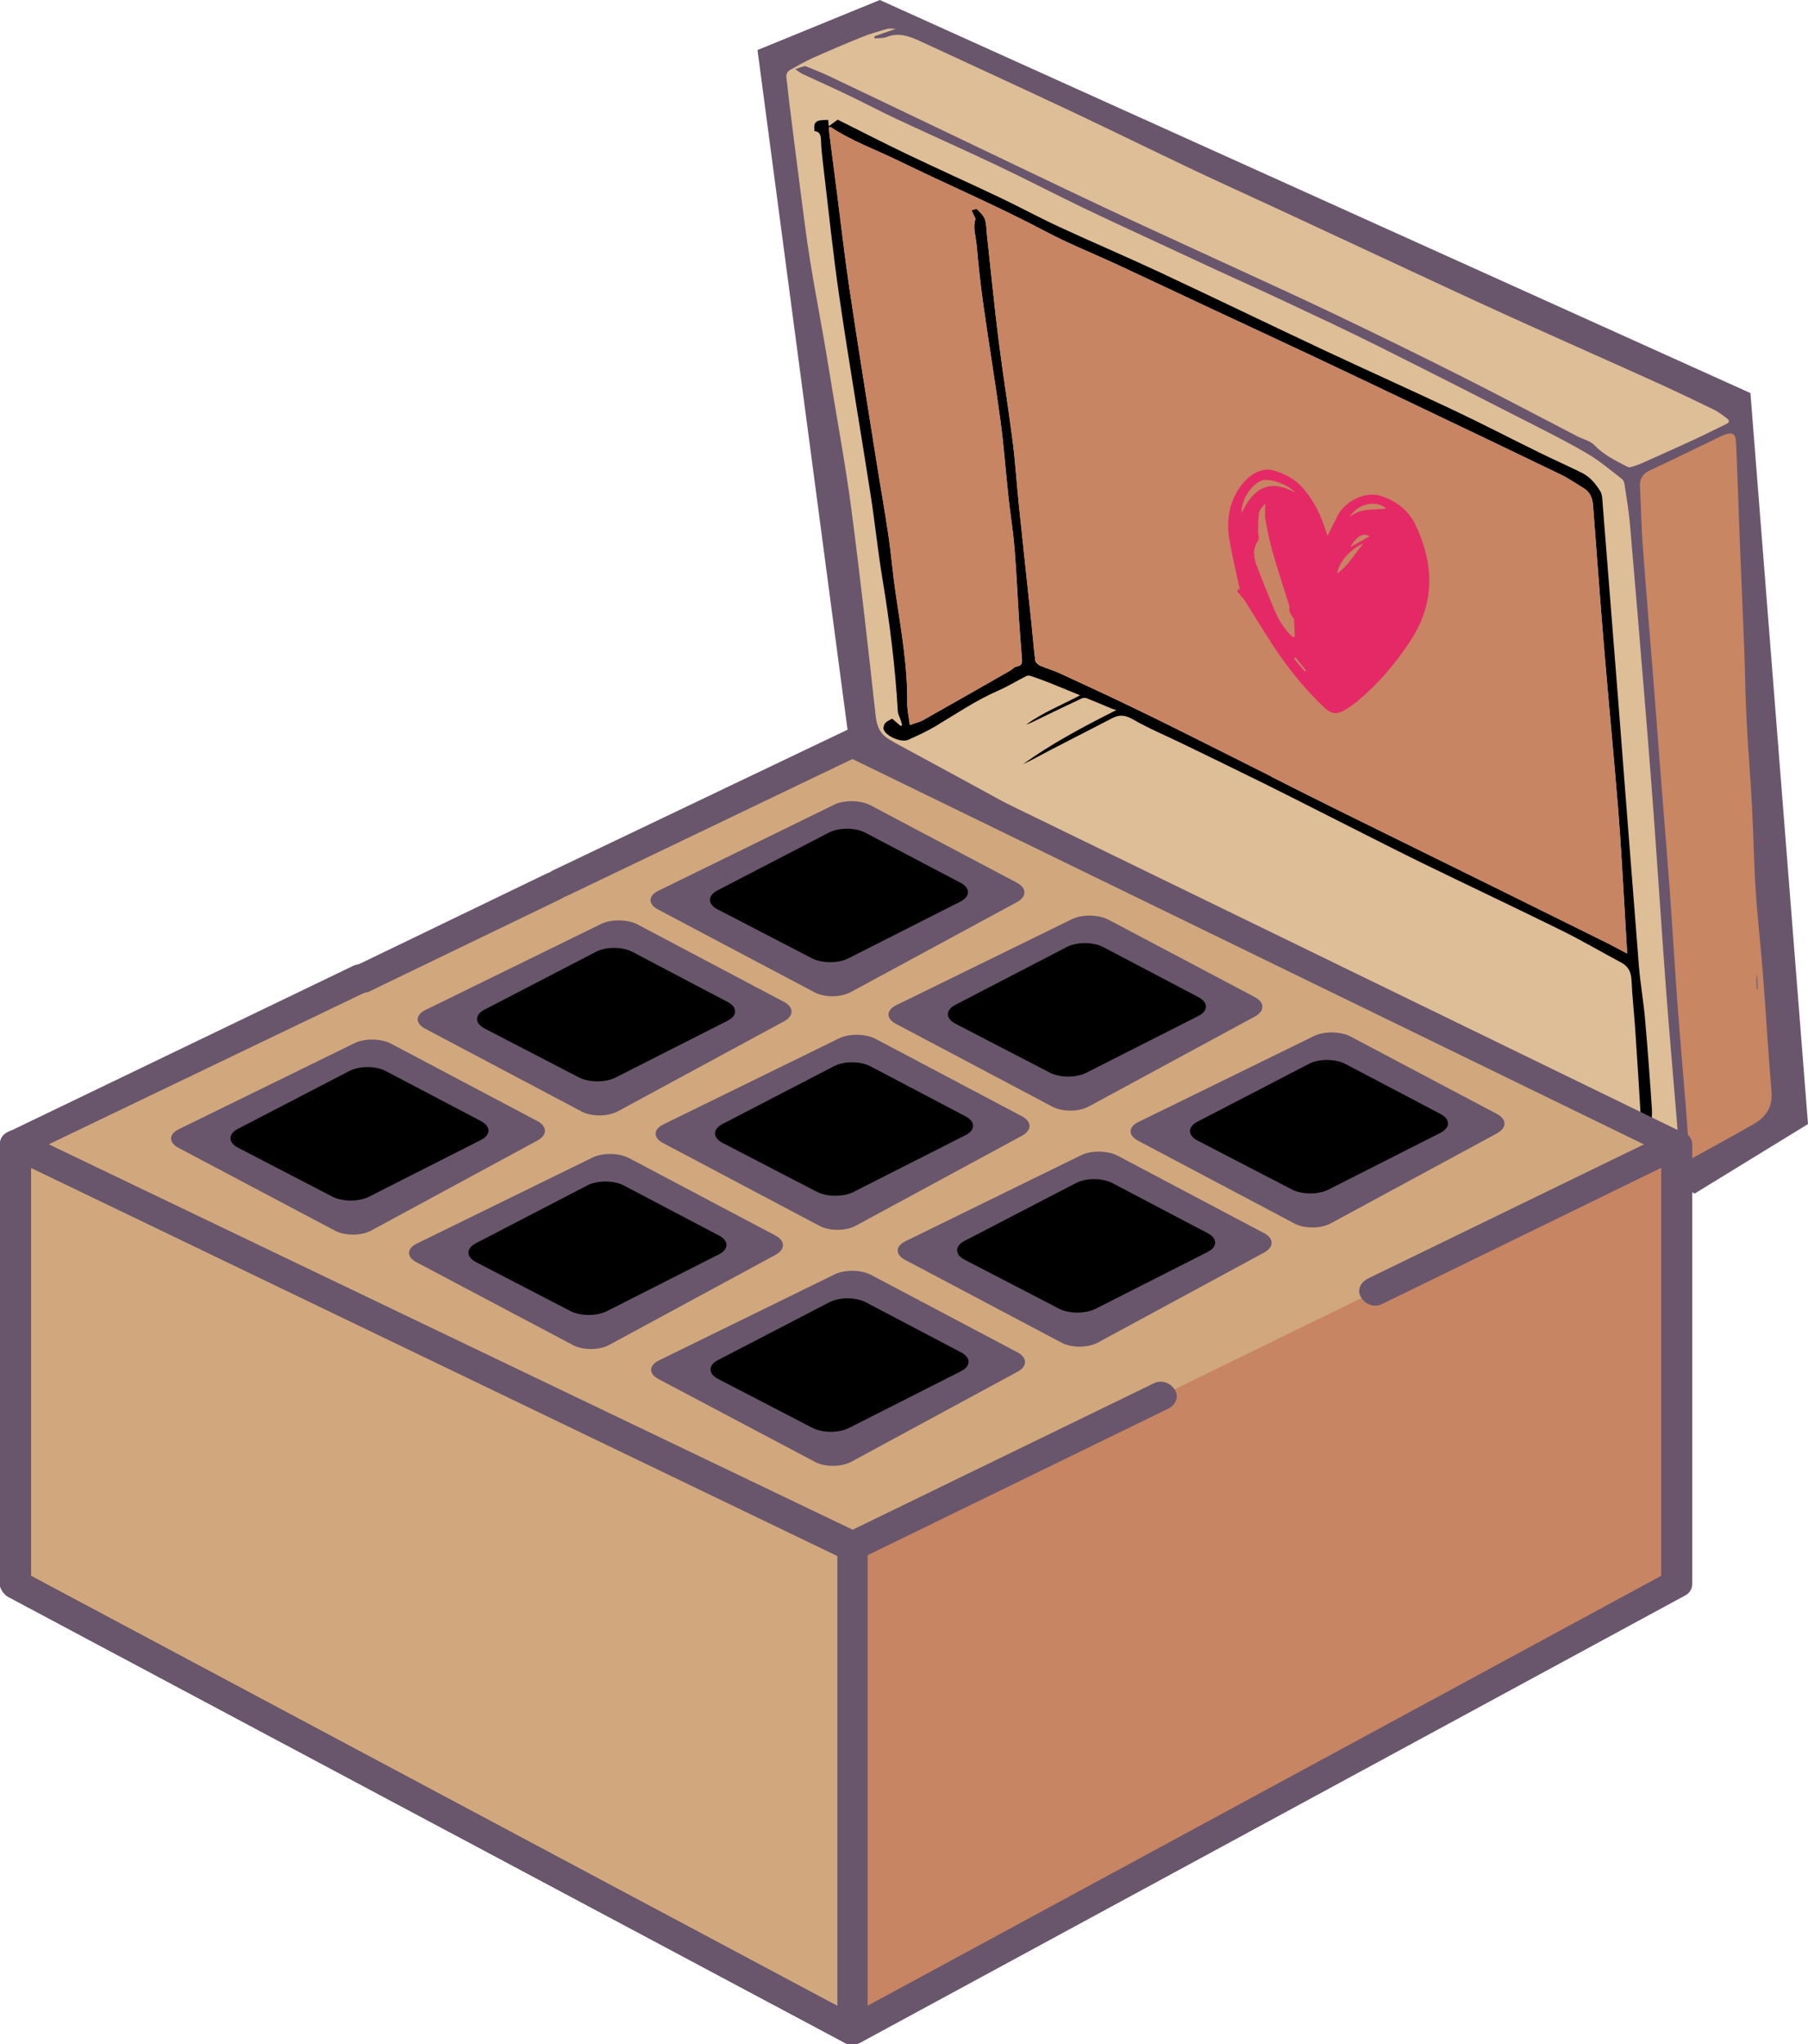 <?xml version="1.0" encoding="UTF-8" standalone="no"?><!-- Generator: Gravit.io --><svg xmlns="http://www.w3.org/2000/svg" xmlns:xlink="http://www.w3.org/1999/xlink" style="isolation:isolate" viewBox="284 398 253 286" width="253pt" height="286pt"><g><path d=" M 390 405 L 403.154 504.292 L 521.142 565 L 537 555.276 L 528.945 453 L 407.116 398 L 390 405 Z " fill="rgb(105,86,108)"/><path d=" M 409.349 402.032 C 408.173 402.444 407.26 402.765 406.346 403.086 L 406.405 403.382 C 406.964 403.32 407.57 403.374 408.075 403.175 C 409.88 402.462 411.445 403.15 413.017 403.878 C 419.882 407.059 426.76 410.214 433.604 413.437 C 439.408 416.17 445.163 419.006 450.959 421.754 C 454.912 423.628 458.901 425.425 462.869 427.267 C 467.837 429.573 472.799 431.894 477.766 434.201 C 483.415 436.825 489.053 439.474 494.723 442.051 C 501.614 445.183 508.541 448.237 515.438 451.354 C 518.227 452.615 520.988 453.937 523.741 455.272 C 524.411 455.597 525.018 456.06 525.617 456.509 C 525.896 456.717 526.154 457.038 525.61 457.301 C 524.12 458.023 522.644 458.775 521.142 459.47 C 518.731 460.585 516.308 461.672 513.883 462.755 C 513.333 463 512.757 463.195 512.18 463.372 C 512.027 463.419 511.804 463.353 511.65 463.272 C 510.045 462.432 508.424 461.658 507.124 460.301 C 506.52 459.671 505.492 459.448 504.667 459.02 C 499.146 456.161 493.655 453.244 488.101 450.45 C 482.215 447.488 476.291 444.595 470.343 441.757 C 464.971 439.194 459.544 436.743 454.14 434.245 C 448.864 431.807 443.57 429.407 438.313 426.928 C 431.207 423.577 424.128 420.167 417.039 416.78 C 411.404 414.088 405.776 411.384 400.137 408.703 C 399.122 408.22 398.068 407.815 397.03 407.38 C 396.883 407.319 396.705 407.227 396.57 407.261 C 396.137 407.37 395.717 407.531 395.291 407.672 C 395.615 407.895 395.915 408.166 396.266 408.331 C 398.374 409.322 400.505 410.264 402.605 411.271 C 404.92 412.381 407.191 413.585 409.515 414.673 C 414.19 416.86 418.909 418.953 423.571 421.167 C 427.606 423.084 431.569 425.149 435.595 427.086 C 439.376 428.906 443.198 430.647 447.003 432.42 C 449.527 433.596 452.05 434.773 454.578 435.939 C 457.639 437.351 460.718 438.727 463.767 440.163 C 468.031 442.17 472.305 444.156 476.519 446.261 C 484.19 450.092 491.826 453.99 499.463 457.889 C 501.822 459.093 504.187 460.302 506.449 461.673 C 508.043 462.639 509.473 463.874 510.957 465.014 C 511.142 465.154 511.275 465.44 511.31 465.677 C 511.589 467.547 511.919 469.415 512.082 471.296 C 512.851 480.154 513.582 489.016 514.307 497.878 C 514.723 502.96 515.125 508.045 515.492 513.131 C 516.067 521.067 516.577 529.007 517.173 536.941 C 517.627 542.985 518.18 549.021 518.667 555.063 C 518.783 556.499 518.815 557.941 518.886 559.381 C 518.919 560.037 518.653 560.429 517.966 560.565 C 517.648 560.627 517.363 560.851 517.003 561.032 C 516.87 560.437 517.517 559.521 516.429 559.221 C 516.569 559.785 516.685 560.253 516.8 560.721 C 516.716 560.77 516.631 560.82 516.546 560.869 C 515.767 560.537 514.965 560.251 514.215 559.863 C 510.304 557.845 506.55 555.573 502.857 553.175 C 499.582 551.049 496.057 549.3 492.642 547.386 C 487.78 544.661 482.933 541.909 478.047 539.227 C 476.193 538.209 474.227 537.393 472.35 536.414 C 470.077 535.227 467.862 533.932 465.591 532.745 C 463.194 531.493 460.723 530.378 458.349 529.086 C 453.074 526.215 447.835 523.278 442.59 520.352 C 436.761 517.099 430.955 513.803 425.112 510.574 C 419.881 507.682 414.612 504.858 409.36 502.002 C 409.078 501.848 408.81 501.667 408.528 501.512 C 407.213 500.788 406.704 499.687 406.539 498.193 C 405.472 488.585 404.408 478.976 403.154 469.391 C 402.372 463.409 401.262 457.47 400.296 451.513 C 399.962 449.457 399.627 447.402 399.27 445.351 C 398.625 441.649 397.915 437.957 397.323 434.247 C 396.826 431.136 396.443 428.007 396.036 424.883 C 395.497 420.752 394.979 416.618 394.461 412.484 C 394.312 411.293 394.21 410.096 394.043 408.907 C 393.962 408.333 394.201 407.976 394.66 407.726 C 395.668 407.176 396.66 406.586 397.706 406.12 C 399.985 405.104 402.279 404.124 404.593 403.193 C 405.734 402.733 406.926 402.392 408.109 402.046 C 408.429 401.952 408.802 402.031 409.349 402.031 L 409.349 402.032 Z " fill="rgb(222,190,151)"/><path d=" M 520.39 560.15 C 520.259 558.096 520.156 556.075 519.997 554.058 C 519.588 548.866 519.124 543.679 518.737 538.486 C 518.344 533.186 518.039 527.881 517.652 522.581 C 517.285 517.547 516.856 512.518 516.464 507.486 C 516.121 503.066 515.8 498.645 515.451 494.226 C 514.927 487.571 514.36 480.919 513.866 474.262 C 513.666 471.547 513.639 468.82 513.481 466.102 C 513.414 464.955 513.886 464.281 514.917 463.797 C 518.268 462.225 521.59 460.594 524.925 458.991 C 525.143 458.886 525.377 458.817 525.606 458.74 C 526.366 458.485 526.782 458.719 526.901 459.523 C 526.975 460.023 527.293 469.529 527.46 473.772 C 527.655 478.734 527.884 483.695 528.074 488.658 C 528.202 492.018 528.235 495.383 528.405 498.741 C 528.612 502.793 528.955 506.839 529.169 510.891 C 529.375 514.758 529.418 518.634 529.67 522.497 C 529.925 526.405 530.385 530.3 530.687 534.206 C 531.115 539.718 531.428 545.239 531.897 550.747 C 532.08 552.897 531.115 554.289 529.397 555.276 C 526.516 556.932 523.59 558.511 520.683 560.12 C 520.64 560.143 520.579 560.132 520.39 560.151 L 520.39 560.15 Z  M 529.833 536.368 C 529.873 536.366 529.914 536.364 529.956 536.362 C 529.871 533.676 529.703 533.686 529.833 536.368 Z " fill="rgb(200,134,99)"/><path d=" M 397.969 416.341 C 397.831 415.014 398.14 414.769 399.893 414.78 C 399.91 415.012 399.929 415.247 399.961 415.666 C 400.443 415.315 400.79 415.063 401.227 414.746 C 404.401 416.33 407.615 417.989 410.879 419.549 C 415.208 421.618 419.588 423.584 423.921 425.644 C 426.703 426.967 429.412 428.443 432.207 429.737 C 436.872 431.897 441.606 433.908 446.262 436.085 C 453.928 439.669 461.541 443.361 469.2 446.959 C 475.231 449.792 481.318 452.511 487.342 455.36 C 491.41 457.284 495.406 459.357 499.445 461.342 C 501.385 462.295 503.361 463.176 505.302 464.127 C 506.481 464.704 507.305 465.691 507.959 466.782 C 508.203 467.188 508.207 467.757 508.247 468.258 C 508.98 477.443 509.709 486.628 510.426 495.815 C 511.399 508.276 512.344 520.738 513.341 533.197 C 513.534 535.612 513.969 538.007 514.182 540.42 C 514.556 544.649 514.871 548.884 515.152 553.121 C 515.223 554.203 515.046 555.301 515.047 556.391 C 515.048 556.806 515.244 557.219 515.324 557.637 C 515.368 557.866 515.356 558.105 515.37 558.339 C 515.16 558.305 514.923 558.322 514.743 558.229 C 513.966 557.825 513.764 557.15 513.716 556.303 C 513.451 551.562 513.144 546.823 512.827 542.084 C 512.673 539.794 512.415 537.51 512.308 535.218 C 512.254 534.076 511.923 533.239 510.867 532.68 C 508.097 531.212 505.396 529.608 502.585 528.222 C 496.188 525.066 489.734 522.027 483.32 518.903 C 479.809 517.192 476.333 515.409 472.843 513.652 C 468.895 511.665 464.962 509.65 461.003 507.685 C 457.166 505.78 453.306 503.92 449.454 502.048 C 447.129 500.919 444.734 499.913 442.497 498.635 C 441.447 498.035 440.642 497.964 439.636 498.488 C 436.687 500.024 433.718 501.521 430.768 503.055 C 429.563 503.682 428.387 504.366 427.145 504.93 C 431.145 502.047 435.476 499.742 440.227 497.344 C 440.018 497.283 439.799 497.241 439.598 497.158 C 438.417 496.671 437.245 496.16 436.056 495.693 C 435.85 495.613 435.541 495.637 435.335 495.734 C 433.299 496.691 431.273 497.67 429.25 498.651 C 428.712 498.911 428.189 499.201 427.606 499.384 C 429.865 497.724 432.478 496.691 435.146 495.287 C 433.566 494.641 432.157 494.053 430.74 493.49 C 429.923 493.165 429.097 492.867 428.263 492.589 C 428.065 492.522 427.786 492.507 427.61 492.596 C 426.295 493.261 425.032 494.043 423.685 494.63 C 420.565 495.989 417.774 497.896 414.876 499.631 C 413.664 500.356 412.361 500.941 411.069 501.521 C 410.142 501.937 408.004 501.024 407.654 500.07 C 407.561 499.82 407.695 499.378 407.885 499.163 C 408.135 498.88 408.543 498.734 408.841 498.554 C 409.268 498.921 409.648 499.248 410.028 499.575 C 410.095 499.547 410.163 499.519 410.23 499.491 C 410.182 499.289 410.146 499.083 410.082 498.885 C 409.934 498.418 409.661 497.961 409.633 497.489 C 409.274 491.269 408.496 485.101 407.478 478.955 C 406.831 475.057 406.435 471.119 405.826 467.213 C 404.4 458.058 402.83 448.924 401.483 439.757 C 400.57 433.549 399.935 427.301 399.188 421.07 C 399.048 419.904 398.921 418.732 398.88 417.56 C 398.856 416.878 398.695 416.416 397.969 416.341 L 397.969 416.341 Z  M 411.312 499.447 C 412.066 499.173 412.677 499.04 413.197 498.747 C 417.241 496.472 421.267 494.168 425.296 491.868 C 425.643 491.669 425.95 491.301 426.312 491.247 C 427.059 491.136 427.045 490.685 427.003 490.149 C 426.867 488.392 426.72 486.636 426.606 484.877 C 426.386 481.467 426.24 478.052 425.961 474.647 C 425.767 472.281 425.376 469.932 425.121 467.571 C 424.737 464.042 424.486 460.496 424.014 456.979 C 423.289 451.588 422.392 446.219 421.632 440.832 C 421.229 437.978 420.91 435.109 420.657 432.238 C 420.555 431.073 420.118 429.914 420.479 428.711 C 420.534 428.525 420.321 428.257 420.224 428.03 C 420.138 427.823 420.04 427.62 419.947 427.416 C 420.215 427.365 420.614 427.179 420.729 427.287 C 421.154 427.692 421.623 428.144 421.815 428.672 C 422.046 429.307 422.015 430.037 422.091 430.726 C 422.634 435.662 423.115 440.605 423.73 445.532 C 424.326 450.299 425.105 455.043 425.713 459.809 C 426.081 462.694 426.257 465.603 426.557 468.498 C 427.122 473.938 427.718 479.376 428.292 484.816 C 428.487 486.675 428.631 488.539 428.864 490.393 C 428.898 490.666 429.241 491.002 429.523 491.126 C 430.428 491.527 431.397 491.787 432.296 492.202 C 435.868 493.85 439.436 495.506 442.978 497.216 C 447.809 499.547 452.617 501.926 457.43 504.292 C 458.306 504.723 459.165 505.189 460.032 505.639 L 460.167 505.445 C 459.785 505.108 459.405 504.771 458.961 504.378 C 459.515 504.524 460.058 504.551 460.458 504.804 C 460.886 505.074 461.196 505.543 461.523 505.953 C 461.71 506.185 461.76 506.601 461.984 506.716 C 465.007 508.261 468.045 509.779 471.088 511.283 C 478.46 514.923 485.84 518.548 493.213 522.186 C 498.452 524.771 503.689 527.363 508.923 529.96 C 509.82 530.406 510.695 530.895 511.693 531.424 C 511.561 529.109 511.446 526.925 511.31 524.742 C 511.032 520.265 510.807 515.784 510.444 511.314 C 509.818 503.624 509.074 495.944 508.433 488.255 C 507.89 481.737 507.428 475.212 506.919 468.691 C 506.843 467.724 506.518 466.861 505.631 466.321 C 504.558 465.667 503.519 464.939 502.392 464.393 C 495.944 461.273 489.476 458.193 483.011 455.106 C 478.058 452.741 473.105 450.373 468.138 448.032 C 463.099 445.658 458.042 443.318 452.997 440.957 C 448.828 439.006 444.668 437.033 440.492 435.093 C 437.121 433.526 433.649 432.151 430.369 430.415 C 423.589 426.825 416.534 423.818 409.651 420.453 C 406.512 418.918 403.185 417.745 400.259 415.786 C 400.211 415.754 400.114 415.796 399.981 415.81 C 400.002 416.089 400.01 416.351 400.043 416.611 C 400.409 419.471 400.778 422.331 401.147 425.191 C 401.717 429.612 402.215 434.043 402.874 438.451 C 404.058 446.373 405.334 454.282 406.585 462.194 C 407.152 465.781 407.795 469.356 408.325 472.947 C 408.719 475.613 408.928 478.305 409.324 480.971 C 410.08 486.068 411.002 491.143 410.95 496.327 C 410.94 497.316 411.173 498.306 411.312 499.447 L 411.312 499.447 Z " fill="rgb(0,0,0)"/><path d=" M 411.312 499.447 C 411.173 498.306 410.94 497.316 410.95 496.327 C 411.002 491.143 410.08 486.068 409.324 480.971 C 408.929 478.305 408.719 475.613 408.325 472.947 C 407.795 469.356 407.152 465.781 406.586 462.194 C 405.334 454.282 404.059 446.373 402.874 438.451 C 402.215 434.043 401.717 429.612 401.147 425.191 C 400.779 422.331 400.409 419.471 400.044 416.611 C 400.01 416.351 400.002 416.089 399.981 415.81 C 400.114 415.796 400.212 415.754 400.26 415.786 C 403.186 417.745 406.512 418.918 409.652 420.453 C 416.535 423.818 423.59 426.825 430.369 430.415 C 433.649 432.151 437.121 433.526 440.493 435.093 C 444.669 437.033 448.828 439.006 452.997 440.957 C 458.043 443.319 463.099 445.658 468.138 448.032 C 473.105 450.373 478.058 452.741 483.012 455.106 C 489.476 458.193 495.944 461.273 502.392 464.393 C 503.519 464.939 504.558 465.667 505.632 466.321 C 506.519 466.861 506.843 467.724 506.919 468.691 C 507.428 475.212 507.891 481.737 508.433 488.256 C 509.074 495.944 509.818 503.624 510.444 511.314 C 510.807 515.784 511.032 520.265 511.31 524.742 C 511.446 526.925 511.561 529.109 511.693 531.424 C 510.695 530.895 509.82 530.406 508.923 529.96 C 503.689 527.363 498.452 524.771 493.213 522.186 C 485.84 518.548 478.46 514.923 471.089 511.283 C 468.045 509.779 447.81 499.547 442.978 497.216 C 439.436 495.506 435.868 493.85 432.296 492.202 C 431.398 491.787 430.428 491.527 429.523 491.126 C 429.241 491.002 428.898 490.666 428.864 490.393 C 428.632 488.539 428.487 486.675 428.292 484.816 C 427.718 479.376 427.122 473.938 426.558 468.498 C 426.257 465.603 426.081 462.694 425.713 459.809 C 425.105 455.043 424.326 450.299 423.73 445.532 C 423.115 440.605 422.634 435.662 422.092 430.726 C 422.015 430.037 422.047 429.307 421.815 428.672 C 421.623 428.144 421.154 427.692 420.729 427.287 C 420.615 427.179 420.215 427.365 419.947 427.416 C 420.04 427.62 420.138 427.823 420.225 428.03 C 420.321 428.257 420.534 428.525 420.479 428.711 C 420.119 429.914 420.555 431.073 420.657 432.238 C 420.91 435.109 421.229 437.978 421.632 440.832 C 422.392 446.219 423.29 451.587 424.014 456.979 C 424.486 460.496 424.738 464.042 425.121 467.571 C 425.377 469.932 425.767 472.281 425.961 474.647 C 426.24 478.052 426.386 481.467 426.607 484.877 C 426.72 486.636 426.868 488.392 427.003 490.149 C 427.045 490.685 427.059 491.136 426.312 491.247 C 425.95 491.301 425.643 491.669 425.296 491.868 C 421.267 494.168 417.241 496.472 413.197 498.747 C 412.677 499.04 412.066 499.173 411.313 499.447 L 411.312 499.447 Z " fill="rgb(199,133,99)"/><path d=" M 469.79 472.945 C 470.294 471.928 470.722 471.029 471.18 470.145 C 472.24 468.093 475.059 466.719 477.154 467.37 C 479.355 468.055 481.138 469.421 482.114 471.51 C 484.677 476.991 484.83 482.39 481.37 487.652 C 479.31 490.786 476.931 493.616 474.053 496.026 C 473.459 496.522 472.817 496.973 472.153 497.372 C 471.137 497.983 470.269 497.898 469.406 497.085 C 466.525 494.371 464.07 491.305 461.931 487.989 C 460.627 485.968 459.376 483.913 458.089 481.881 C 457.936 481.638 457.629 481.467 457.545 481.213 C 457.468 480.976 456.741 480.722 457.47 480.392 C 457.493 480.382 457.416 480.158 457.39 480.032 C 456.937 477.893 456.416 475.766 456.05 473.612 C 455.597 470.949 455.921 468.402 457.543 466.116 C 458.8 464.344 460.574 463.374 462.148 463.815 C 463.742 464.262 465.22 465.011 466.319 466.279 C 467.899 468.102 468.928 470.234 469.604 472.538 C 469.632 472.636 469.69 472.727 469.79 472.945 L 469.79 472.945 Z  M 464.908 487.128 L 465.19 487.054 C 465.153 486.243 465.12 485.433 465.07 484.623 C 465.065 484.545 464.948 484.481 464.901 484.399 C 464.745 484.125 464.551 483.859 464.461 483.564 C 464.38 483.295 464.473 482.975 464.391 482.707 C 463.628 480.215 462.797 477.743 462.08 475.238 C 461.649 473.732 461.346 472.185 461.067 470.642 C 460.951 469.999 461.048 469.318 461.048 468.447 C 460.716 468.904 460.278 469.253 460.201 469.668 C 460.045 470.514 460.072 471.395 460.046 472.262 C 460.032 472.735 460.258 473.34 460.039 473.658 C 459.212 474.863 459.447 476.061 459.897 477.25 C 460.69 479.345 461.525 481.426 462.405 483.486 C 462.991 484.86 463.761 486.133 464.908 487.128 L 464.908 487.128 Z  M 457.747 469.789 C 459.361 466.274 461.685 464.932 465.278 466.94 C 464.168 465.714 461.54 464.827 460.48 465.259 C 459.039 465.845 457.643 468.015 457.747 469.789 L 457.747 469.789 Z  M 471.121 478.234 C 472.748 477.078 473.525 475.508 474.782 474.048 C 472.981 474.8 471.356 476.631 471.121 478.234 Z  M 477.972 469.16 C 476.63 467.884 473.983 468.454 472.84 470.341 C 474.414 469.005 476.247 469.408 477.972 469.16 Z  M 472.968 474.543 C 473.839 474.055 474.71 473.567 475.642 473.044 C 474.788 472.469 473.844 473.008 472.968 474.543 Z  M 465.292 489.979 C 465.222 490.039 465.153 490.099 465.084 490.159 C 465.586 490.76 466.089 491.359 466.592 491.96 C 466.648 491.915 466.703 491.871 466.759 491.827 C 466.27 491.211 465.781 490.595 465.292 489.979 L 465.292 489.979 Z " fill="rgb(229,41,102)"/></g><g><path d=" M 403.29 502 L 362.562 521.6 L 334.409 535.1 L 286.226 558.1 L 286.226 619.6 L 403.29 682.1 L 518.574 619.6 L 518.574 558.1 L 403.29 502 Z " fill="rgb(209,168,125)"/><path d=" M 403.29 684 C 402.845 684 402.4 684 402.177 683.8 L 285.113 621.4 C 284.445 621 284 620.2 284 619.7 L 284 558.1 C 284 557.3 284.445 556.7 285.113 556.4 C 285.78 556 286.671 556 287.227 556.4 L 404.292 612.5 C 405.405 613.1 405.85 614.2 405.182 615.2 C 404.514 616.2 403.29 616.6 402.177 616.2 L 288.34 561.4 L 288.34 618.5 L 403.29 679.8 L 516.46 618.5 L 516.46 558.1 C 516.46 556.9 517.35 556.2 518.574 556.2 C 519.798 556.2 520.689 557 520.689 558.1 L 520.689 619.6 C 520.689 620.4 520.244 621 519.576 621.3 L 404.292 683.8 C 404.069 684 403.735 684 403.29 684 Z " fill="rgb(105,86,108)"/><path d=" M 403.29 682.1 L 518.574 619.6 L 518.574 558.1 L 403.29 614.4 L 403.29 682.1 Z " fill="rgb(199,133,99)"/><line x1="334.409" y1="535.1" x2="361.561" y2="522.1"/><path d=" M 403.29 684 C 402.845 684 402.4 684 402.177 683.8 L 285.113 621.4 C 284.445 621 284 620.2 284 619.7 L 284 558.1 C 284 557.3 284.445 556.7 285.113 556.4 L 333.296 533.2 C 334.409 532.6 335.633 533 336.301 534 C 336.968 535 336.523 536.1 335.411 536.7 L 288.34 559.3 L 288.34 618.5 L 403.29 679.8 L 516.46 618.5 L 516.46 559.3 L 403.29 504.2 L 363.453 523.3 C 362.34 523.9 361.116 523.5 360.448 522.5 C 359.78 521.5 360.226 520.4 361.338 519.8 L 402.177 500.3 C 402.845 499.9 403.735 499.9 404.069 500.3 L 519.353 556.4 C 520.021 556.8 520.466 557.4 520.466 558.1 L 520.466 619.6 C 520.466 620.4 520.021 621 519.353 621.3 L 404.069 683.8 C 404.069 684 403.735 684 403.29 684 Z " fill="rgb(105,86,108)"/><g><path d=" M 344.782 540.487 L 366.6 552.851 L 391.458 539.145 L 369.952 528.122 L 344.782 540.487 Z " fill="rgb(0,0,0)"/><path d=" M 343.524 539.318 L 368.116 527.278 C 369.542 526.58 371.838 526.616 373.241 527.358 L 393.708 538.184 C 395.111 538.926 395.117 540.142 393.722 540.897 L 370.454 553.494 C 369.059 554.25 366.787 554.261 365.384 553.518 L 343.483 541.927 C 342.081 541.185 342.099 540.016 343.524 539.318 Z  M 351.811 541.906 L 365.007 548.748 C 366.416 549.478 368.709 549.489 370.125 548.771 L 385.799 540.828 C 387.214 540.111 387.223 538.928 385.818 538.19 L 372.497 531.186 C 371.093 530.447 368.809 530.441 367.4 531.172 L 351.811 539.258 C 350.402 539.989 350.402 541.175 351.811 541.906 Z " fill="rgb(105,86,108)"/></g><g><path d=" M 377.369 523.809 L 399.188 536.173 L 424.046 522.467 L 402.54 511.445 L 377.369 523.809 Z " fill="rgb(0,0,0)"/><path d=" M 376.112 522.641 L 400.704 510.601 C 402.129 509.903 404.426 509.939 405.828 510.681 L 426.296 521.507 C 427.699 522.248 427.705 523.464 426.309 524.22 L 403.042 536.817 C 401.647 537.573 399.375 537.584 397.972 536.841 L 376.071 525.25 C 374.668 524.508 374.687 523.339 376.112 522.641 Z  M 384.399 525.229 L 397.595 532.07 C 399.004 532.801 401.297 532.811 402.712 532.094 L 418.386 524.151 C 419.802 523.433 419.811 522.251 418.406 521.513 L 405.085 514.509 C 403.68 513.77 401.396 513.764 399.988 514.494 L 384.398 522.581 C 382.99 523.312 382.99 524.498 384.399 525.229 Z " fill="rgb(105,86,108)"/></g><g><path d=" M 310.277 557.164 L 332.095 569.528 L 356.953 555.822 L 335.448 544.8 L 310.277 557.164 Z " fill="rgb(0,0,0)"/><path d=" M 309.02 555.995 L 333.612 543.955 C 335.037 543.258 337.333 543.293 338.736 544.035 L 359.204 554.861 C 360.607 555.603 360.613 556.819 359.217 557.574 L 335.95 570.172 C 334.554 570.927 332.283 570.938 330.88 570.196 L 308.979 558.605 C 307.576 557.862 307.595 556.693 309.02 555.995 Z  M 317.306 558.583 L 330.503 565.425 C 331.911 566.155 334.204 566.166 335.62 565.449 L 351.294 557.505 C 352.71 556.788 352.718 555.606 351.314 554.867 L 337.993 547.863 C 336.588 547.124 334.304 547.118 332.895 547.849 L 317.306 555.936 C 315.897 556.666 315.897 557.853 317.306 558.583 Z " fill="rgb(105,86,108)"/></g><g><path d=" M 378.081 556.493 L 399.899 568.857 L 424.757 555.151 L 403.251 544.129 L 378.081 556.493 Z " fill="rgb(0,0,0)"/><path d=" M 376.823 555.324 L 401.415 543.284 C 402.841 542.587 405.137 542.622 406.54 543.364 L 427.007 554.19 C 428.41 554.932 428.416 556.148 427.021 556.903 L 403.753 569.501 C 402.358 570.256 400.086 570.267 398.684 569.525 L 376.782 557.934 C 375.38 557.191 375.398 556.022 376.823 555.324 Z  M 385.11 557.912 L 398.306 564.754 C 399.715 565.484 402.008 565.495 403.424 564.778 L 419.098 556.834 C 420.513 556.117 420.522 554.935 419.117 554.196 L 405.796 547.192 C 404.392 546.454 402.108 546.447 400.699 547.178 L 385.11 555.265 C 383.701 555.995 383.701 557.182 385.11 557.912 Z " fill="rgb(105,86,108)"/></g><g><path d=" M 410.668 539.816 L 432.487 552.18 L 457.345 538.474 L 435.839 527.451 L 410.668 539.816 Z " fill="rgb(0,0,0)"/><path d=" M 409.411 538.647 L 434.003 526.607 C 435.428 525.909 437.725 525.945 439.127 526.687 L 459.595 537.513 C 460.998 538.255 461.004 539.471 459.608 540.226 L 436.341 552.824 C 434.946 553.579 432.674 553.59 431.271 552.848 L 409.37 541.256 C 407.967 540.514 407.986 539.345 409.411 538.647 Z  M 417.698 541.235 L 430.894 548.077 C 432.303 548.807 434.596 548.818 436.011 548.1 L 451.685 540.157 C 453.101 539.44 453.11 538.258 451.705 537.519 L 438.384 530.515 C 436.979 529.776 434.695 529.77 433.287 530.501 L 417.697 538.587 C 416.289 539.318 416.289 540.504 417.698 541.235 Z " fill="rgb(105,86,108)"/></g><g><path d=" M 343.576 573.17 L 365.394 585.534 L 390.252 571.828 L 368.747 560.806 L 343.576 573.17 Z " fill="rgb(0,0,0)"/><path d=" M 342.319 572.002 L 366.911 559.962 C 368.336 559.264 370.632 559.3 372.035 560.042 L 392.503 570.867 C 393.906 571.609 393.912 572.825 392.516 573.581 L 369.249 586.178 C 367.853 586.934 365.582 586.944 364.179 586.202 L 342.278 574.611 C 340.875 573.869 340.894 572.699 342.319 572.002 Z  M 350.605 574.589 L 363.802 581.431 C 365.21 582.162 367.503 582.172 368.919 581.455 L 384.593 573.511 C 386.009 572.794 386.018 571.612 384.613 570.873 L 371.292 563.869 C 369.887 563.131 367.603 563.124 366.194 563.855 L 350.605 571.942 C 349.196 572.673 349.197 573.859 350.605 574.589 Z " fill="rgb(105,86,108)"/></g><g><path d=" M 411.957 572.841 L 433.775 585.205 L 458.633 571.499 L 437.128 560.477 L 411.957 572.841 Z " fill="rgb(0,0,0)"/><path d=" M 410.7 571.672 L 435.292 559.633 C 436.717 558.935 439.013 558.971 440.416 559.713 L 460.884 570.538 C 462.287 571.28 462.293 572.496 460.897 573.252 L 437.63 585.849 C 436.234 586.604 433.962 586.615 432.56 585.873 L 410.659 574.282 C 409.256 573.539 409.274 572.37 410.7 571.672 Z  M 418.986 574.26 L 432.182 581.102 C 433.591 581.833 435.884 581.843 437.3 581.126 L 452.974 573.182 C 454.39 572.465 454.398 571.283 452.994 570.544 L 439.673 563.54 C 438.268 562.802 435.984 562.795 434.575 563.526 L 418.986 571.613 C 417.577 572.344 417.577 573.53 418.986 574.26 Z " fill="rgb(105,86,108)"/></g><g><path d=" M 444.545 556.164 L 466.363 568.528 L 491.221 554.822 L 469.715 543.8 L 444.545 556.164 Z " fill="rgb(0,0,0)"/><path d=" M 443.287 554.995 L 467.879 542.955 C 469.305 542.258 471.601 542.293 473.004 543.035 L 493.471 553.861 C 494.874 554.603 494.88 555.819 493.485 556.574 L 470.217 569.172 C 468.822 569.927 466.55 569.938 465.147 569.196 L 443.246 557.605 C 441.844 556.862 441.862 555.693 443.287 554.995 Z  M 451.574 557.583 L 464.77 564.425 C 466.179 565.155 468.472 565.166 469.888 564.449 L 485.562 556.505 C 486.977 555.788 486.986 554.606 485.581 553.867 L 472.26 546.863 C 470.856 546.124 468.572 546.118 467.163 546.849 L 451.574 554.936 C 450.165 555.666 450.165 556.853 451.574 557.583 Z " fill="rgb(105,86,108)"/></g><g><path d=" M 377.452 589.518 L 399.271 601.882 L 424.129 588.176 L 402.623 577.154 L 377.452 589.518 Z " fill="rgb(0,0,0)"/><path d=" M 376.195 588.35 L 400.787 576.31 C 402.213 575.612 404.509 575.648 405.911 576.39 L 426.379 587.215 C 427.782 587.957 427.788 589.173 426.392 589.929 L 403.125 602.526 C 401.73 603.282 399.458 603.292 398.055 602.55 L 376.154 590.959 C 374.751 590.217 374.77 589.047 376.195 588.35 Z  M 384.482 590.938 L 397.678 597.779 C 399.087 598.51 401.38 598.52 402.795 597.803 L 418.469 589.86 C 419.885 589.142 419.894 587.96 418.489 587.222 L 405.168 580.217 C 403.763 579.479 401.479 579.473 400.071 580.203 L 384.481 588.29 C 383.073 589.021 383.073 590.207 384.482 590.938 Z " fill="rgb(105,86,108)"/></g><path d=" M 403.29 684 C 402.845 684 402.4 684 402.177 683.8 L 285.113 621.4 C 284.445 621 284 620.2 284 619.7 L 284 558.1 C 284 557.3 284.445 556.7 285.113 556.4 C 285.78 556 286.671 556 287.227 556.4 L 403.179 612.1 L 445.353 591.6 C 446.466 591 447.69 591.4 448.358 592.4 C 449.026 593.4 448.58 594.5 447.468 595.1 L 404.18 616.2 C 403.513 616.6 402.623 616.6 402.289 616.2 L 288.34 561.4 L 288.34 618.5 L 403.29 679.8 L 516.46 618.5 L 516.46 561.4 L 477.513 580.4 C 476.4 581 475.176 580.6 474.508 579.6 C 473.841 578.6 474.286 577.5 475.398 576.9 L 517.573 556.4 C 518.241 556 519.131 556 519.687 556.4 C 520.355 556.8 520.8 557.4 520.8 558.1 L 520.8 619.6 C 520.8 620.4 520.355 621 519.687 621.3 L 404.403 683.8 C 404.069 684 403.735 684 403.29 684 Z  M 334.409 537 C 333.519 537 332.851 536.6 332.517 536 C 332.295 535.8 332.295 535.4 332.295 535 C 332.295 534.2 332.74 533.6 333.408 533.3 L 360.337 520.3 C 361.45 519.7 362.674 520.1 363.341 521.1 C 363.564 521.3 363.564 521.7 363.564 522.1 C 363.564 522.9 363.119 523.5 362.451 523.8 L 335.522 536.8 C 335.299 536.8 334.854 537 334.409 537 Z " fill="rgb(105,86,108)"/><path d=" M 403.29 684 C 401.955 684 401.176 683.2 401.176 682.1 L 401.176 614.4 C 401.176 613.2 402.066 612.5 403.29 612.5 C 404.626 612.5 405.405 613.3 405.405 614.4 L 405.405 682.1 C 405.405 683.2 404.514 684 403.29 684 Z " fill="rgb(105,86,108)"/></g></svg>